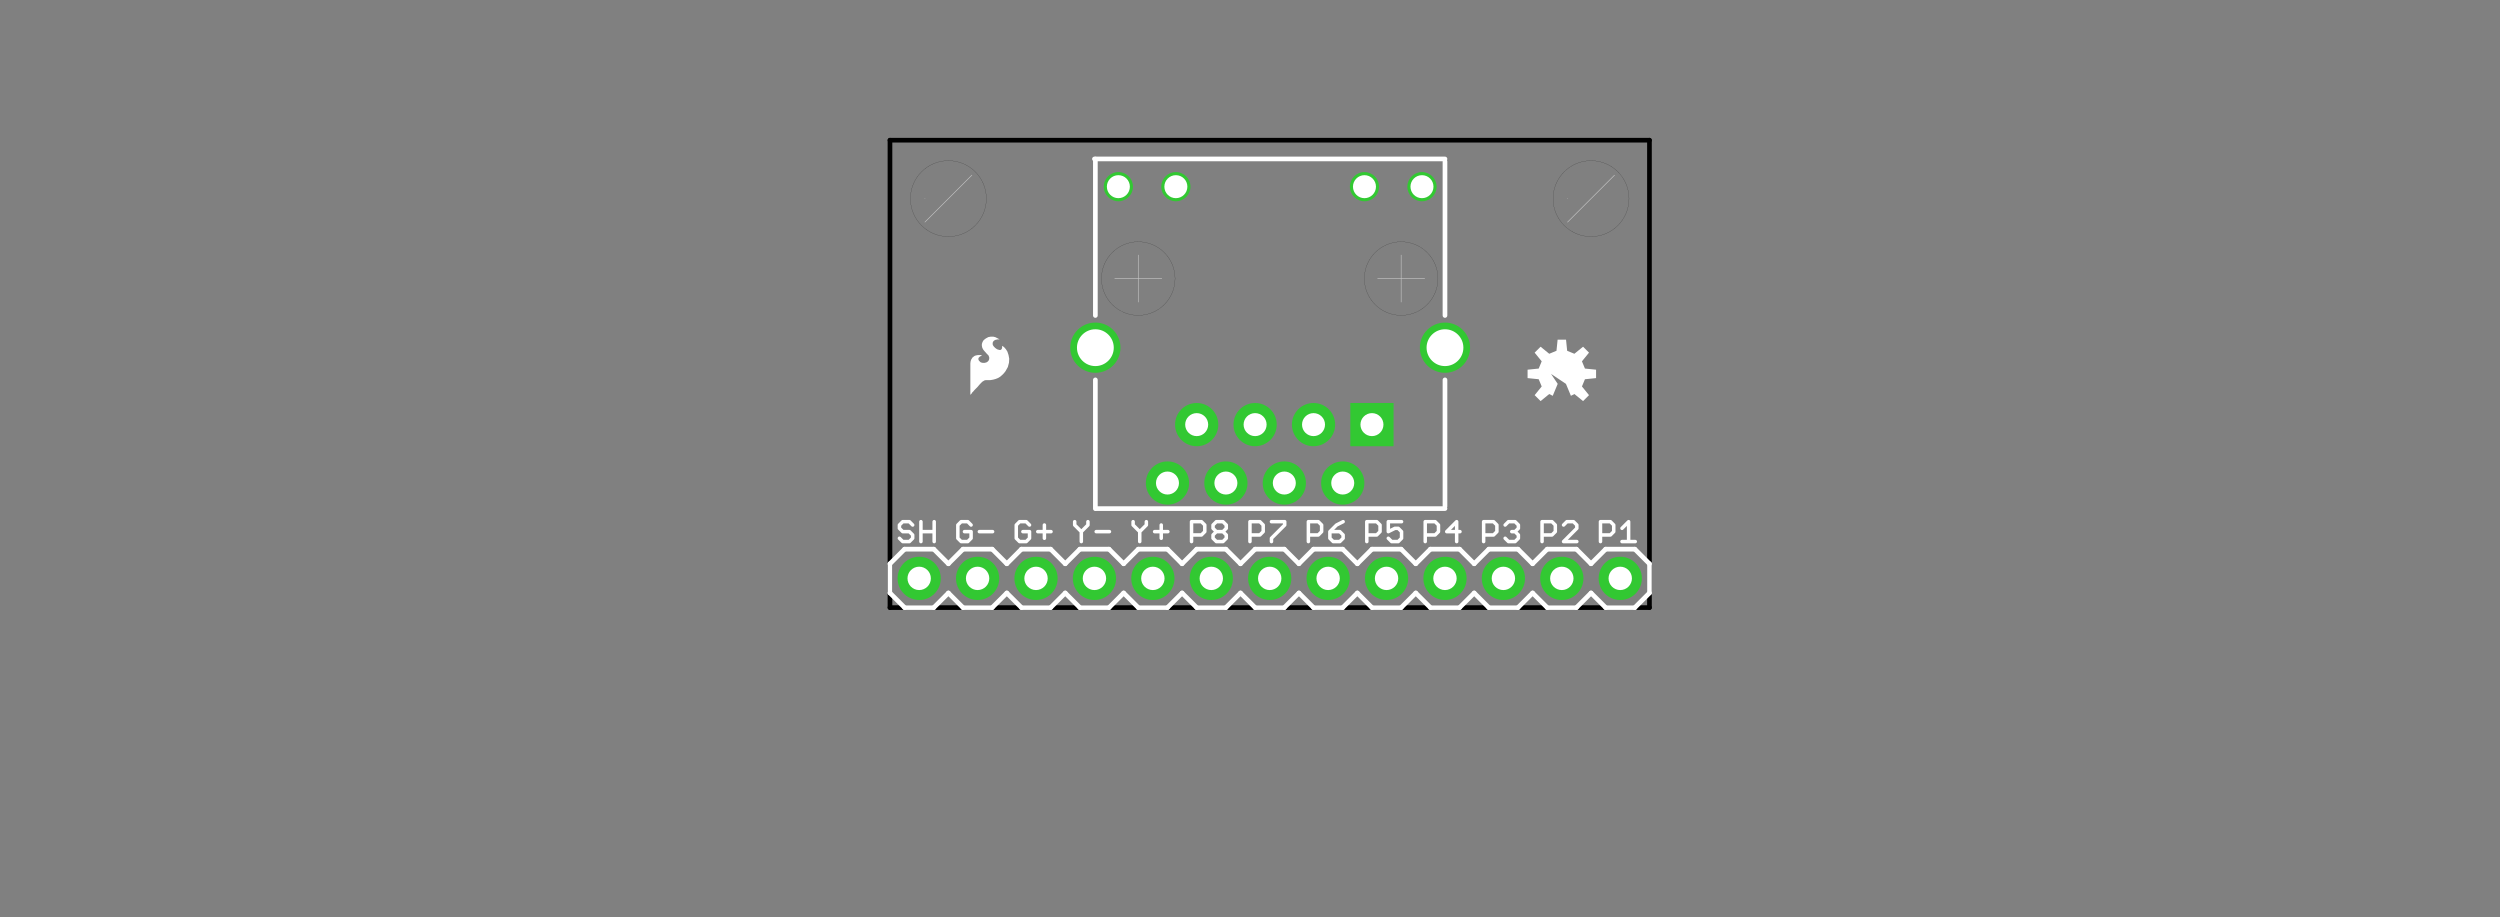 <?xml version="1.0" encoding="UTF-8"?>
<svg xmlns='http://www.w3.org/2000/svg' xmlns:xlink='http://www.w3.org/1999/xlink' version='1.1' width='108.692mm' height='39.886mm' viewBox='-38.693 -26.416 108.692 39.886'>
<rect x="-38.693" y="-26.416" width="108.692" height="39.886" fill="#808080" stroke="none"/>
<title>C:/Users/shawn.hymel/Documents/GitHub/MagJack_Breakout/Hardware/MagJack_Breakout.brd</title>
<desc>generated by eagle2svg 1.4, </desc>
<defs>
<style type='text/css'>
<![CDATA[
path.l17 {stroke:#32c832; fill:none; }
line.l17 {stroke:#32c832; fill:none; }
circle.l17 {stroke:#32c832; fill:none; }
circle.j17 {fill:#32c832; }
rect.l17 {fill:#32c832; }
text.l17 {font-family:sans-serif; fill:#32c832; }
polygon.l17 {fill:#32c832; }
path.l20 {stroke:#000000; fill:none; }
line.l20 {stroke:#000000; fill:none; }
circle.l20 {stroke:#000000; fill:none; }
circle.j20 {fill:#000000; }
rect.l20 {fill:#000000; }
text.l20 {font-family:sans-serif; fill:#000000; }
polygon.l20 {fill:#000000; }
path.l21 {stroke:#ffffff; fill:none; }
line.l21 {stroke:#ffffff; fill:none; }
circle.l21 {stroke:#ffffff; fill:none; }
circle.j21 {fill:#ffffff; }
rect.l21 {fill:#ffffff; }
text.l21 {font-family:sans-serif; fill:#ffffff; }
polygon.l21 {fill:#ffffff; }
path.l23 {stroke:#000000; fill:none; }
line.l23 {stroke:#000000; fill:none; }
circle.l23 {stroke:#000000; fill:none; }
circle.j23 {fill:#000000; }
rect.l23 {fill:#000000; }
text.l23 {font-family:sans-serif; fill:#000000; }
polygon.l23 {fill:#000000; }
path.l24 {stroke:#000000; fill:none; }
line.l24 {stroke:#000000; fill:none; }
circle.l24 {stroke:#000000; fill:none; }
circle.j24 {fill:#000000; }
rect.l24 {fill:#000000; }
text.l24 {font-family:sans-serif; fill:#000000; }
polygon.l24 {fill:#000000; }
path.l45 {stroke:#c8c8c8; fill:none; }
line.l45 {stroke:#c8c8c8; fill:none; }
circle.l45 {stroke:#c8c8c8; fill:none; }
circle.j45 {fill:#c8c8c8; }
rect.l45 {fill:#c8c8c8; }
text.l45 {font-family:sans-serif; fill:#c8c8c8; }
polygon.l45 {fill:#c8c8c8; }
circle.j0 {fill:#ffffff; }
]]>
</style>
</defs>
<g id='surface0'>
<path class='l21' style='stroke-width:0.152; stroke-linecap:round' d=' M 30.891,-2.87 L 30.891,-3.735 M 30.891,-3.735 L 31.323,-3.735 M 31.323,-3.735 L 31.467,-3.59 M 31.467,-3.59 L 31.467,-3.302 M 31.467,-3.302 L 31.323,-3.158 M 31.323,-3.158 L 30.891,-3.158 M 31.826,-3.446 L 32.114,-3.735 M 32.114,-3.735 L 32.114,-2.87 M 31.826,-2.87 L 32.402,-2.87'/>
<path class='l21' style='stroke-width:0.152; stroke-linecap:round' d=' M 28.351,-2.87 L 28.351,-3.735 M 28.351,-3.735 L 28.783,-3.735 M 28.783,-3.735 L 28.927,-3.59 M 28.927,-3.59 L 28.927,-3.302 M 28.927,-3.302 L 28.783,-3.158 M 28.783,-3.158 L 28.351,-3.158 M 29.862,-2.87 L 29.286,-2.87 M 29.286,-2.87 L 29.862,-3.446 M 29.862,-3.446 L 29.862,-3.59 M 29.862,-3.59 L 29.718,-3.735 M 29.718,-3.735 L 29.43,-3.735 M 29.43,-3.735 L 29.286,-3.59'/>
<path class='l21' style='stroke-width:0.152; stroke-linecap:round' d=' M 25.811,-2.87 L 25.811,-3.735 M 25.811,-3.735 L 26.243,-3.735 M 26.243,-3.735 L 26.387,-3.59 M 26.387,-3.59 L 26.387,-3.302 M 26.387,-3.302 L 26.243,-3.158 M 26.243,-3.158 L 25.811,-3.158 M 26.746,-3.59 L 26.89,-3.735 M 26.89,-3.735 L 27.178,-3.735 M 27.178,-3.735 L 27.322,-3.59 M 27.322,-3.59 L 27.322,-3.446 M 27.322,-3.446 L 27.178,-3.302 M 27.178,-3.302 L 27.034,-3.302 M 27.178,-3.302 L 27.322,-3.158 M 27.322,-3.158 L 27.322,-3.014 M 27.322,-3.014 L 27.178,-2.87 M 27.178,-2.87 L 26.89,-2.87 M 26.89,-2.87 L 26.746,-3.014'/>
<path class='l21' style='stroke-width:0.152; stroke-linecap:round' d=' M 23.271,-2.87 L 23.271,-3.735 M 23.271,-3.735 L 23.703,-3.735 M 23.703,-3.735 L 23.847,-3.59 M 23.847,-3.59 L 23.847,-3.302 M 23.847,-3.302 L 23.703,-3.158 M 23.703,-3.158 L 23.271,-3.158 M 24.638,-2.87 L 24.638,-3.735 M 24.638,-3.735 L 24.206,-3.302 M 24.206,-3.302 L 24.782,-3.302'/>
<path class='l21' style='stroke-width:0.152; stroke-linecap:round' d=' M 20.731,-2.87 L 20.731,-3.735 M 20.731,-3.735 L 21.163,-3.735 M 21.163,-3.735 L 21.307,-3.59 M 21.307,-3.59 L 21.307,-3.302 M 21.307,-3.302 L 21.163,-3.158 M 21.163,-3.158 L 20.731,-3.158 M 22.242,-3.735 L 21.666,-3.735 M 21.666,-3.735 L 21.666,-3.302 M 21.666,-3.302 L 21.954,-3.446 M 21.954,-3.446 L 22.098,-3.446 M 22.098,-3.446 L 22.242,-3.302 M 22.242,-3.302 L 22.242,-3.014 M 22.242,-3.014 L 22.098,-2.87 M 22.098,-2.87 L 21.81,-2.87 M 21.81,-2.87 L 21.666,-3.014'/>
<path class='l21' style='stroke-width:0.152; stroke-linecap:round' d=' M 18.191,-2.87 L 18.191,-3.735 M 18.191,-3.735 L 18.623,-3.735 M 18.623,-3.735 L 18.767,-3.59 M 18.767,-3.59 L 18.767,-3.302 M 18.767,-3.302 L 18.623,-3.158 M 18.623,-3.158 L 18.191,-3.158 M 19.702,-3.735 L 19.414,-3.59 M 19.414,-3.59 L 19.126,-3.302 M 19.126,-3.302 L 19.126,-3.014 M 19.126,-3.014 L 19.27,-2.87 M 19.27,-2.87 L 19.558,-2.87 M 19.558,-2.87 L 19.702,-3.014 M 19.702,-3.014 L 19.702,-3.158 M 19.702,-3.158 L 19.558,-3.302 M 19.558,-3.302 L 19.126,-3.302'/>
<path class='l21' style='stroke-width:0.152; stroke-linecap:round' d=' M 15.651,-2.87 L 15.651,-3.735 M 15.651,-3.735 L 16.083,-3.735 M 16.083,-3.735 L 16.227,-3.59 M 16.227,-3.59 L 16.227,-3.302 M 16.227,-3.302 L 16.083,-3.158 M 16.083,-3.158 L 15.651,-3.158 M 16.586,-3.735 L 17.162,-3.735 M 17.162,-3.735 L 17.162,-3.59 M 17.162,-3.59 L 16.586,-3.014 M 16.586,-3.014 L 16.586,-2.87'/>
<path class='l21' style='stroke-width:0.152; stroke-linecap:round' d=' M 13.111,-2.87 L 13.111,-3.735 M 13.111,-3.735 L 13.543,-3.735 M 13.543,-3.735 L 13.687,-3.59 M 13.687,-3.59 L 13.687,-3.302 M 13.687,-3.302 L 13.543,-3.158 M 13.543,-3.158 L 13.111,-3.158 M 14.046,-3.59 L 14.19,-3.735 M 14.19,-3.735 L 14.478,-3.735 M 14.478,-3.735 L 14.622,-3.59 M 14.622,-3.59 L 14.622,-3.446 M 14.622,-3.446 L 14.478,-3.302 M 14.478,-3.302 L 14.622,-3.158 M 14.622,-3.158 L 14.622,-3.014 M 14.622,-3.014 L 14.478,-2.87 M 14.478,-2.87 L 14.19,-2.87 M 14.19,-2.87 L 14.046,-3.014 M 14.046,-3.014 L 14.046,-3.158 M 14.046,-3.158 L 14.19,-3.302 M 14.19,-3.302 L 14.046,-3.446 M 14.046,-3.446 L 14.046,-3.59 M 14.19,-3.302 L 14.478,-3.302'/>
<path class='l21' style='stroke-width:0.152; stroke-linecap:round' d=' M 10.571,-3.735 L 10.571,-3.59 M 10.571,-3.59 L 10.859,-3.302 M 10.859,-3.302 L 11.147,-3.59 M 11.147,-3.59 L 11.147,-3.735 M 10.859,-3.302 L 10.859,-2.87 M 11.506,-3.302 L 12.082,-3.302 M 11.794,-3.59 L 11.794,-3.014'/>
<path class='l21' style='stroke-width:0.152; stroke-linecap:round' d=' M 8.031,-3.735 L 8.031,-3.59 M 8.031,-3.59 L 8.319,-3.302 M 8.319,-3.302 L 8.607,-3.59 M 8.607,-3.59 L 8.607,-3.735 M 8.319,-3.302 L 8.319,-2.87 M 8.966,-3.302 L 9.542,-3.302'/>
<path class='l21' style='stroke-width:0.152; stroke-linecap:round' d=' M 6.067,-3.59 L 5.923,-3.735 M 5.923,-3.735 L 5.635,-3.735 M 5.635,-3.735 L 5.491,-3.59 M 5.491,-3.59 L 5.491,-3.014 M 5.491,-3.014 L 5.635,-2.87 M 5.635,-2.87 L 5.923,-2.87 M 5.923,-2.87 L 6.067,-3.014 M 6.067,-3.014 L 6.067,-3.302 M 6.067,-3.302 L 5.779,-3.302 M 6.426,-3.302 L 7.002,-3.302 M 6.714,-3.59 L 6.714,-3.014'/>
<path class='l21' style='stroke-width:0.152; stroke-linecap:round' d=' M 3.527,-3.59 L 3.383,-3.735 M 3.383,-3.735 L 3.095,-3.735 M 3.095,-3.735 L 2.951,-3.59 M 2.951,-3.59 L 2.951,-3.014 M 2.951,-3.014 L 3.095,-2.87 M 3.095,-2.87 L 3.383,-2.87 M 3.383,-2.87 L 3.527,-3.014 M 3.527,-3.014 L 3.527,-3.302 M 3.527,-3.302 L 3.239,-3.302 M 3.886,-3.302 L 4.462,-3.302'/>
<path class='l21' style='stroke-width:0.152; stroke-linecap:round' d=' M 0.987,-3.59 L 0.843,-3.735 M 0.843,-3.735 L 0.555,-3.735 M 0.555,-3.735 L 0.411,-3.59 M 0.411,-3.59 L 0.411,-3.446 M 0.411,-3.446 L 0.555,-3.302 M 0.555,-3.302 L 0.843,-3.302 M 0.843,-3.302 L 0.987,-3.158 M 0.987,-3.158 L 0.987,-3.014 M 0.987,-3.014 L 0.843,-2.87 M 0.843,-2.87 L 0.555,-2.87 M 0.555,-2.87 L 0.411,-3.014 M 1.346,-2.87 L 1.346,-3.735 M 1.346,-3.302 L 1.922,-3.302 M 1.922,-3.735 L 1.922,-2.87'/>
<line class='l20' x1='0' y1='0' x2='0' y2='-20.32' style='stroke-width:0.203; stroke-linecap:round'/>
<line class='l20' x1='0' y1='-20.32' x2='33.02' y2='-20.32' style='stroke-width:0.203; stroke-linecap:round'/>
<line class='l20' x1='33.02' y1='-20.32' x2='33.02' y2='0' style='stroke-width:0.203; stroke-linecap:round'/>
<line class='l20' x1='33.02' y1='0' x2='0' y2='0' style='stroke-width:0.203; stroke-linecap:round'/>
<g><title>PART FID1</title>
</g>
<g><title>PART FID2</title>
</g>
<g><title>PART FRAME1</title>
</g>
<g><title>PART J1</title>
<line class='l21' x1='24.13' y1='-4.305' x2='8.99' y2='-4.305' style='stroke-width:0.203; stroke-linecap:round'/>
<line class='l21' x1='24.13' y1='-19.505' x2='8.89' y2='-19.505' style='stroke-width:0.203; stroke-linecap:round'/>
<line class='l21' x1='24.13' y1='-4.4' x2='24.13' y2='-9.9' style='stroke-width:0.203; stroke-linecap:round'/>
<line class='l21' x1='8.93' y1='-4.3' x2='8.93' y2='-9.9' style='stroke-width:0.203; stroke-linecap:round'/>
<line class='l21' x1='24.13' y1='-19.4' x2='24.13' y2='-12.7' style='stroke-width:0.203; stroke-linecap:round'/>
<line class='l21' x1='8.93' y1='-19.5' x2='8.93' y2='-12.7' style='stroke-width:0.203; stroke-linecap:round'/>
<rect class='l17' x='-0.94' y='-0.94' width='1.88' height='1.88' transform='translate(20.955,-7.955) rotate(-180)'/>
<circle class='j0' cx='20.955' cy='-7.955' r='0.5'/>
<circle class='j17' cx='19.685' cy='-5.415' r='0.94'/>
<circle class='j0' cx='19.685' cy='-5.415' r='0.5'/>
<circle class='j17' cx='18.415' cy='-7.955' r='0.94'/>
<circle class='j0' cx='18.415' cy='-7.955' r='0.5'/>
<circle class='j17' cx='17.145' cy='-5.415' r='0.94'/>
<circle class='j0' cx='17.145' cy='-5.415' r='0.5'/>
<circle class='j17' cx='15.875' cy='-7.955' r='0.94'/>
<circle class='j0' cx='15.875' cy='-7.955' r='0.5'/>
<circle class='j17' cx='14.605' cy='-5.415' r='0.94'/>
<circle class='j0' cx='14.605' cy='-5.415' r='0.5'/>
<circle class='j17' cx='13.335' cy='-7.955' r='0.94'/>
<circle class='j0' cx='13.335' cy='-7.955' r='0.5'/>
<circle class='j17' cx='12.065' cy='-5.415' r='0.94'/>
<circle class='j0' cx='12.065' cy='-5.415' r='0.5'/>
<circle class='j17' cx='23.13' cy='-18.3' r='0.635'/>
<circle class='j0' cx='23.13' cy='-18.3' r='0.5'/>
<circle class='j17' cx='20.63' cy='-18.3' r='0.635'/>
<circle class='j0' cx='20.63' cy='-18.3' r='0.5'/>
<circle class='j17' cx='12.43' cy='-18.3' r='0.635'/>
<circle class='j0' cx='12.43' cy='-18.3' r='0.5'/>
<circle class='j17' cx='9.93' cy='-18.3' r='0.635'/>
<circle class='j0' cx='9.93' cy='-18.3' r='0.5'/>
<circle class='j17' cx='24.13' cy='-11.3' r='1.092'/>
<circle class='j0' cx='24.13' cy='-11.3' r='0.8'/>
<circle class='j17' cx='8.93' cy='-11.3' r='1.092'/>
<circle class='j0' cx='8.93' cy='-11.3' r='0.8'/>
<circle class='l20' cx='22.225' cy='-14.305' r='1.6' style='stroke-width:0.005'/>
<path class='l45' style='stroke-width:0.025; stroke-linecap:round' d=' M 21.205,-14.305 L 23.245,-14.305 M 22.225,-13.285 L 22.225,-15.325 M 21.205,-14.305 A 0.99 0.99 0 1 0 21.205,-14.305 M 21.715,-14.305 A 0.495 0.495 0 1 0 21.715,-14.305'/>
<circle class='l20' cx='10.795' cy='-14.305' r='1.6' style='stroke-width:0.005'/>
<path class='l45' style='stroke-width:0.025; stroke-linecap:round' d=' M 9.775,-14.305 L 11.815,-14.305 M 10.795,-13.285 L 10.795,-15.325 M 9.775,-14.305 A 0.99 0.99 0 1 0 9.775,-14.305 M 10.285,-14.305 A 0.495 0.495 0 1 0 10.285,-14.305'/>
</g>
<g><title>PART JP1</title>
<line class='l21' x1='15.875' y1='-2.54' x2='17.145' y2='-2.54' style='stroke-width:0.203; stroke-linecap:round'/>
<line class='l21' x1='17.145' y1='-2.54' x2='17.78' y2='-1.905' style='stroke-width:0.203; stroke-linecap:round'/>
<line class='l21' x1='17.78' y1='-0.635' x2='17.145' y2='0' style='stroke-width:0.203; stroke-linecap:round'/>
<line class='l21' x1='12.7' y1='-1.905' x2='13.335' y2='-2.54' style='stroke-width:0.203; stroke-linecap:round'/>
<line class='l21' x1='13.335' y1='-2.54' x2='14.605' y2='-2.54' style='stroke-width:0.203; stroke-linecap:round'/>
<line class='l21' x1='14.605' y1='-2.54' x2='15.24' y2='-1.905' style='stroke-width:0.203; stroke-linecap:round'/>
<line class='l21' x1='15.24' y1='-0.635' x2='14.605' y2='0' style='stroke-width:0.203; stroke-linecap:round'/>
<line class='l21' x1='14.605' y1='0' x2='13.335' y2='0' style='stroke-width:0.203; stroke-linecap:round'/>
<line class='l21' x1='13.335' y1='0' x2='12.7' y2='-0.635' style='stroke-width:0.203; stroke-linecap:round'/>
<line class='l21' x1='15.875' y1='-2.54' x2='15.24' y2='-1.905' style='stroke-width:0.203; stroke-linecap:round'/>
<line class='l21' x1='15.24' y1='-0.635' x2='15.875' y2='0' style='stroke-width:0.203; stroke-linecap:round'/>
<line class='l21' x1='17.145' y1='0' x2='15.875' y2='0' style='stroke-width:0.203; stroke-linecap:round'/>
<line class='l21' x1='8.255' y1='-2.54' x2='9.525' y2='-2.54' style='stroke-width:0.203; stroke-linecap:round'/>
<line class='l21' x1='9.525' y1='-2.54' x2='10.16' y2='-1.905' style='stroke-width:0.203; stroke-linecap:round'/>
<line class='l21' x1='10.16' y1='-0.635' x2='9.525' y2='0' style='stroke-width:0.203; stroke-linecap:round'/>
<line class='l21' x1='10.16' y1='-1.905' x2='10.795' y2='-2.54' style='stroke-width:0.203; stroke-linecap:round'/>
<line class='l21' x1='10.795' y1='-2.54' x2='12.065' y2='-2.54' style='stroke-width:0.203; stroke-linecap:round'/>
<line class='l21' x1='12.065' y1='-2.54' x2='12.7' y2='-1.905' style='stroke-width:0.203; stroke-linecap:round'/>
<line class='l21' x1='12.7' y1='-0.635' x2='12.065' y2='0' style='stroke-width:0.203; stroke-linecap:round'/>
<line class='l21' x1='12.065' y1='0' x2='10.795' y2='0' style='stroke-width:0.203; stroke-linecap:round'/>
<line class='l21' x1='10.795' y1='0' x2='10.16' y2='-0.635' style='stroke-width:0.203; stroke-linecap:round'/>
<line class='l21' x1='5.08' y1='-1.905' x2='5.715' y2='-2.54' style='stroke-width:0.203; stroke-linecap:round'/>
<line class='l21' x1='5.715' y1='-2.54' x2='6.985' y2='-2.54' style='stroke-width:0.203; stroke-linecap:round'/>
<line class='l21' x1='6.985' y1='-2.54' x2='7.62' y2='-1.905' style='stroke-width:0.203; stroke-linecap:round'/>
<line class='l21' x1='7.62' y1='-0.635' x2='6.985' y2='0' style='stroke-width:0.203; stroke-linecap:round'/>
<line class='l21' x1='6.985' y1='0' x2='5.715' y2='0' style='stroke-width:0.203; stroke-linecap:round'/>
<line class='l21' x1='5.715' y1='0' x2='5.08' y2='-0.635' style='stroke-width:0.203; stroke-linecap:round'/>
<line class='l21' x1='8.255' y1='-2.54' x2='7.62' y2='-1.905' style='stroke-width:0.203; stroke-linecap:round'/>
<line class='l21' x1='7.62' y1='-0.635' x2='8.255' y2='0' style='stroke-width:0.203; stroke-linecap:round'/>
<line class='l21' x1='9.525' y1='0' x2='8.255' y2='0' style='stroke-width:0.203; stroke-linecap:round'/>
<line class='l21' x1='0.635' y1='-2.54' x2='1.905' y2='-2.54' style='stroke-width:0.203; stroke-linecap:round'/>
<line class='l21' x1='1.905' y1='-2.54' x2='2.54' y2='-1.905' style='stroke-width:0.203; stroke-linecap:round'/>
<line class='l21' x1='2.54' y1='-0.635' x2='1.905' y2='0' style='stroke-width:0.203; stroke-linecap:round'/>
<line class='l21' x1='2.54' y1='-1.905' x2='3.175' y2='-2.54' style='stroke-width:0.203; stroke-linecap:round'/>
<line class='l21' x1='3.175' y1='-2.54' x2='4.445' y2='-2.54' style='stroke-width:0.203; stroke-linecap:round'/>
<line class='l21' x1='4.445' y1='-2.54' x2='5.08' y2='-1.905' style='stroke-width:0.203; stroke-linecap:round'/>
<line class='l21' x1='5.08' y1='-0.635' x2='4.445' y2='0' style='stroke-width:0.203; stroke-linecap:round'/>
<line class='l21' x1='4.445' y1='0' x2='3.175' y2='0' style='stroke-width:0.203; stroke-linecap:round'/>
<line class='l21' x1='3.175' y1='0' x2='2.54' y2='-0.635' style='stroke-width:0.203; stroke-linecap:round'/>
<line class='l21' x1='0' y1='-1.905' x2='0' y2='-0.635' style='stroke-width:0.203; stroke-linecap:round'/>
<line class='l21' x1='0.635' y1='-2.54' x2='0' y2='-1.905' style='stroke-width:0.203; stroke-linecap:round'/>
<line class='l21' x1='0' y1='-0.635' x2='0.635' y2='0' style='stroke-width:0.203; stroke-linecap:round'/>
<line class='l21' x1='1.905' y1='0' x2='0.635' y2='0' style='stroke-width:0.203; stroke-linecap:round'/>
<line class='l21' x1='30.48' y1='-1.905' x2='31.115' y2='-2.54' style='stroke-width:0.203; stroke-linecap:round'/>
<line class='l21' x1='31.115' y1='-2.54' x2='32.385' y2='-2.54' style='stroke-width:0.203; stroke-linecap:round'/>
<line class='l21' x1='32.385' y1='-2.54' x2='33.02' y2='-1.905' style='stroke-width:0.203; stroke-linecap:round'/>
<line class='l21' x1='33.02' y1='-0.635' x2='32.385' y2='0' style='stroke-width:0.203; stroke-linecap:round'/>
<line class='l21' x1='32.385' y1='0' x2='31.115' y2='0' style='stroke-width:0.203; stroke-linecap:round'/>
<line class='l21' x1='31.115' y1='0' x2='30.48' y2='-0.635' style='stroke-width:0.203; stroke-linecap:round'/>
<line class='l21' x1='33.02' y1='-0.635' x2='33.02' y2='-1.905' style='stroke-width:0.203; stroke-linecap:round'/>
<line class='l21' x1='26.035' y1='-2.54' x2='27.305' y2='-2.54' style='stroke-width:0.203; stroke-linecap:round'/>
<line class='l21' x1='27.305' y1='-2.54' x2='27.94' y2='-1.905' style='stroke-width:0.203; stroke-linecap:round'/>
<line class='l21' x1='27.94' y1='-0.635' x2='27.305' y2='0' style='stroke-width:0.203; stroke-linecap:round'/>
<line class='l21' x1='27.94' y1='-1.905' x2='28.575' y2='-2.54' style='stroke-width:0.203; stroke-linecap:round'/>
<line class='l21' x1='28.575' y1='-2.54' x2='29.845' y2='-2.54' style='stroke-width:0.203; stroke-linecap:round'/>
<line class='l21' x1='29.845' y1='-2.54' x2='30.48' y2='-1.905' style='stroke-width:0.203; stroke-linecap:round'/>
<line class='l21' x1='30.48' y1='-0.635' x2='29.845' y2='0' style='stroke-width:0.203; stroke-linecap:round'/>
<line class='l21' x1='29.845' y1='0' x2='28.575' y2='0' style='stroke-width:0.203; stroke-linecap:round'/>
<line class='l21' x1='28.575' y1='0' x2='27.94' y2='-0.635' style='stroke-width:0.203; stroke-linecap:round'/>
<line class='l21' x1='22.86' y1='-1.905' x2='23.495' y2='-2.54' style='stroke-width:0.203; stroke-linecap:round'/>
<line class='l21' x1='23.495' y1='-2.54' x2='24.765' y2='-2.54' style='stroke-width:0.203; stroke-linecap:round'/>
<line class='l21' x1='24.765' y1='-2.54' x2='25.4' y2='-1.905' style='stroke-width:0.203; stroke-linecap:round'/>
<line class='l21' x1='25.4' y1='-0.635' x2='24.765' y2='0' style='stroke-width:0.203; stroke-linecap:round'/>
<line class='l21' x1='24.765' y1='0' x2='23.495' y2='0' style='stroke-width:0.203; stroke-linecap:round'/>
<line class='l21' x1='23.495' y1='0' x2='22.86' y2='-0.635' style='stroke-width:0.203; stroke-linecap:round'/>
<line class='l21' x1='26.035' y1='-2.54' x2='25.4' y2='-1.905' style='stroke-width:0.203; stroke-linecap:round'/>
<line class='l21' x1='25.4' y1='-0.635' x2='26.035' y2='0' style='stroke-width:0.203; stroke-linecap:round'/>
<line class='l21' x1='27.305' y1='0' x2='26.035' y2='0' style='stroke-width:0.203; stroke-linecap:round'/>
<line class='l21' x1='18.415' y1='-2.54' x2='19.685' y2='-2.54' style='stroke-width:0.203; stroke-linecap:round'/>
<line class='l21' x1='19.685' y1='-2.54' x2='20.32' y2='-1.905' style='stroke-width:0.203; stroke-linecap:round'/>
<line class='l21' x1='20.32' y1='-0.635' x2='19.685' y2='0' style='stroke-width:0.203; stroke-linecap:round'/>
<line class='l21' x1='20.32' y1='-1.905' x2='20.955' y2='-2.54' style='stroke-width:0.203; stroke-linecap:round'/>
<line class='l21' x1='20.955' y1='-2.54' x2='22.225' y2='-2.54' style='stroke-width:0.203; stroke-linecap:round'/>
<line class='l21' x1='22.225' y1='-2.54' x2='22.86' y2='-1.905' style='stroke-width:0.203; stroke-linecap:round'/>
<line class='l21' x1='22.86' y1='-0.635' x2='22.225' y2='0' style='stroke-width:0.203; stroke-linecap:round'/>
<line class='l21' x1='22.225' y1='0' x2='20.955' y2='0' style='stroke-width:0.203; stroke-linecap:round'/>
<line class='l21' x1='20.955' y1='0' x2='20.32' y2='-0.635' style='stroke-width:0.203; stroke-linecap:round'/>
<line class='l21' x1='18.415' y1='-2.54' x2='17.78' y2='-1.905' style='stroke-width:0.203; stroke-linecap:round'/>
<line class='l21' x1='17.78' y1='-0.635' x2='18.415' y2='0' style='stroke-width:0.203; stroke-linecap:round'/>
<line class='l21' x1='19.685' y1='0' x2='18.415' y2='0' style='stroke-width:0.203; stroke-linecap:round'/>
<circle class='j17' cx='1.27' cy='-1.27' r='0.94'/>
<circle class='j0' cx='1.27' cy='-1.27' r='0.508'/>
<circle class='j17' cx='3.81' cy='-1.27' r='0.94'/>
<circle class='j0' cx='3.81' cy='-1.27' r='0.508'/>
<circle class='j17' cx='6.35' cy='-1.27' r='0.94'/>
<circle class='j0' cx='6.35' cy='-1.27' r='0.508'/>
<circle class='j17' cx='8.89' cy='-1.27' r='0.94'/>
<circle class='j0' cx='8.89' cy='-1.27' r='0.508'/>
<circle class='j17' cx='11.43' cy='-1.27' r='0.94'/>
<circle class='j0' cx='11.43' cy='-1.27' r='0.508'/>
<circle class='j17' cx='13.97' cy='-1.27' r='0.94'/>
<circle class='j0' cx='13.97' cy='-1.27' r='0.508'/>
<circle class='j17' cx='16.51' cy='-1.27' r='0.94'/>
<circle class='j0' cx='16.51' cy='-1.27' r='0.508'/>
<circle class='j17' cx='19.05' cy='-1.27' r='0.94'/>
<circle class='j0' cx='19.05' cy='-1.27' r='0.508'/>
<circle class='j17' cx='21.59' cy='-1.27' r='0.94'/>
<circle class='j0' cx='21.59' cy='-1.27' r='0.508'/>
<circle class='j17' cx='24.13' cy='-1.27' r='0.94'/>
<circle class='j0' cx='24.13' cy='-1.27' r='0.508'/>
<circle class='j17' cx='26.67' cy='-1.27' r='0.94'/>
<circle class='j0' cx='26.67' cy='-1.27' r='0.508'/>
<circle class='j17' cx='29.21' cy='-1.27' r='0.94'/>
<circle class='j0' cx='29.21' cy='-1.27' r='0.508'/>
<circle class='j17' cx='31.75' cy='-1.27' r='0.94'/>
<circle class='j0' cx='31.75' cy='-1.27' r='0.508'/>
</g>
<g><title>PART LOGO1</title>
<polygon class='l21' points='29.605 -9.207, 29.756 -9.285, 30.134 -8.978, 30.392 -9.236, 30.085 -9.614, 30.215 -9.928, 30.699 -9.977, 30.699 -10.343, 30.215 -10.392, 30.085 -10.707, 30.392 -11.084, 30.134 -11.342, 29.756 -11.035, 29.442 -11.165, 29.393 -11.649, 29.027 -11.649, 28.978 -11.165, 28.663 -11.035, 28.287 -11.342, 28.028 -11.084, 28.335 -10.707, 28.205 -10.392, 27.721 -10.343, 27.721 -9.977, 28.205 -9.928, 28.335 -9.614, 28.028 -9.236, 28.287 -8.978, 28.663 -9.285, 28.815 -9.207, 29.031 -9.727, 28.741 -10.16, 29.389 -9.727'/>
</g>
<g><title>PART LOGO2</title>
<polygon class='l21' points='4.875 -11.37, 4.875 -11.35, 4.875 -11.32, 4.875 -11.29, 4.865 -11.26, 4.855 -11.24, 4.825 -11.21, 4.795 -11.2, 4.765 -11.2, 4.725 -11.21, 4.685 -11.22, 4.645 -11.24, 4.615 -11.26, 4.575 -11.29, 4.545 -11.32, 4.515 -11.35, 4.495 -11.38, 4.475 -11.41, 4.465 -11.45, 4.465 -11.48, 4.465 -11.51, 4.475 -11.54, 4.485 -11.56, 4.505 -11.59, 4.545 -11.62, 4.585 -11.64, 4.635 -11.65, 4.675 -11.66, 4.705 -11.66, 4.735 -11.66, 4.755 -11.65, 4.765 -11.65, 4.755 -11.66, 4.715 -11.69, 4.655 -11.72, 4.575 -11.76, 4.485 -11.78, 4.385 -11.78, 4.275 -11.76, 4.165 -11.7, 4.075 -11.63, 4.025 -11.55, 3.995 -11.46, 3.995 -11.38, 4.015 -11.29, 4.065 -11.2, 4.135 -11.12, 4.215 -11.03, 4.285 -10.96, 4.315 -10.88, 4.315 -10.81, 4.295 -10.75, 4.255 -10.7, 4.195 -10.66, 4.115 -10.64, 4.035 -10.64, 3.985 -10.65, 3.935 -10.67, 3.905 -10.7, 3.875 -10.73, 3.855 -10.76, 3.845 -10.79, 3.845 -10.83, 3.855 -10.86, 3.875 -10.88, 3.895 -10.9, 3.915 -10.92, 3.945 -10.93, 3.965 -10.94, 3.985 -10.95, 3.995 -10.96, 3.975 -10.97, 3.955 -10.98, 3.915 -10.98, 3.875 -10.98, 3.835 -10.98, 3.775 -10.97, 3.725 -10.96, 3.675 -10.94, 3.635 -10.91, 3.585 -10.87, 3.555 -10.82, 3.525 -10.77, 3.505 -10.7, 3.495 -10.62, 3.495 -10.52, 3.495 -10.36, 3.495 -10.2, 3.495 -10.04, 3.495 -9.88, 3.495 -9.72, 3.495 -9.56, 3.495 -9.4, 3.495 -9.24, 3.495 -9.25, 3.515 -9.27, 3.545 -9.3, 3.575 -9.35, 3.625 -9.4, 3.675 -9.46, 3.735 -9.52, 3.795 -9.58, 3.855 -9.65, 3.915 -9.72, 3.965 -9.77, 4.015 -9.82, 4.065 -9.85, 4.115 -9.88, 4.175 -9.89, 4.245 -9.89, 4.365 -9.89, 4.485 -9.91, 4.595 -9.94, 4.695 -9.98, 4.795 -10.04, 4.875 -10.11, 4.955 -10.19, 5.025 -10.28, 5.125 -10.46, 5.175 -10.65, 5.185 -10.82, 5.155 -10.98, 5.105 -11.13, 5.035 -11.24, 4.955 -11.33, 4.875 -11.38'/>
</g>
<g><title>PART LOGO3</title>
</g>
<g><title>PART STANDOFF3</title>
<circle class='l20' cx='30.48' cy='-17.78' r='1.651' style='stroke-width:0.005'/>
<path class='l45' style='stroke-width:0.025; stroke-linecap:round' d=' M 29.46,-16.76 L 31.5,-18.8 M 29.46,-17.78 A 0.99 0.99 0 1 0 29.46,-17.78'/>
</g>
<g><title>PART STANDOFF5</title>
<circle class='l20' cx='2.54' cy='-17.78' r='1.651' style='stroke-width:0.005'/>
<path class='l45' style='stroke-width:0.025; stroke-linecap:round' d=' M 1.52,-16.76 L 3.56,-18.8 M 1.52,-17.78 A 0.99 0.99 0 1 0 1.52,-17.78'/>
</g>
</g>
</svg>
